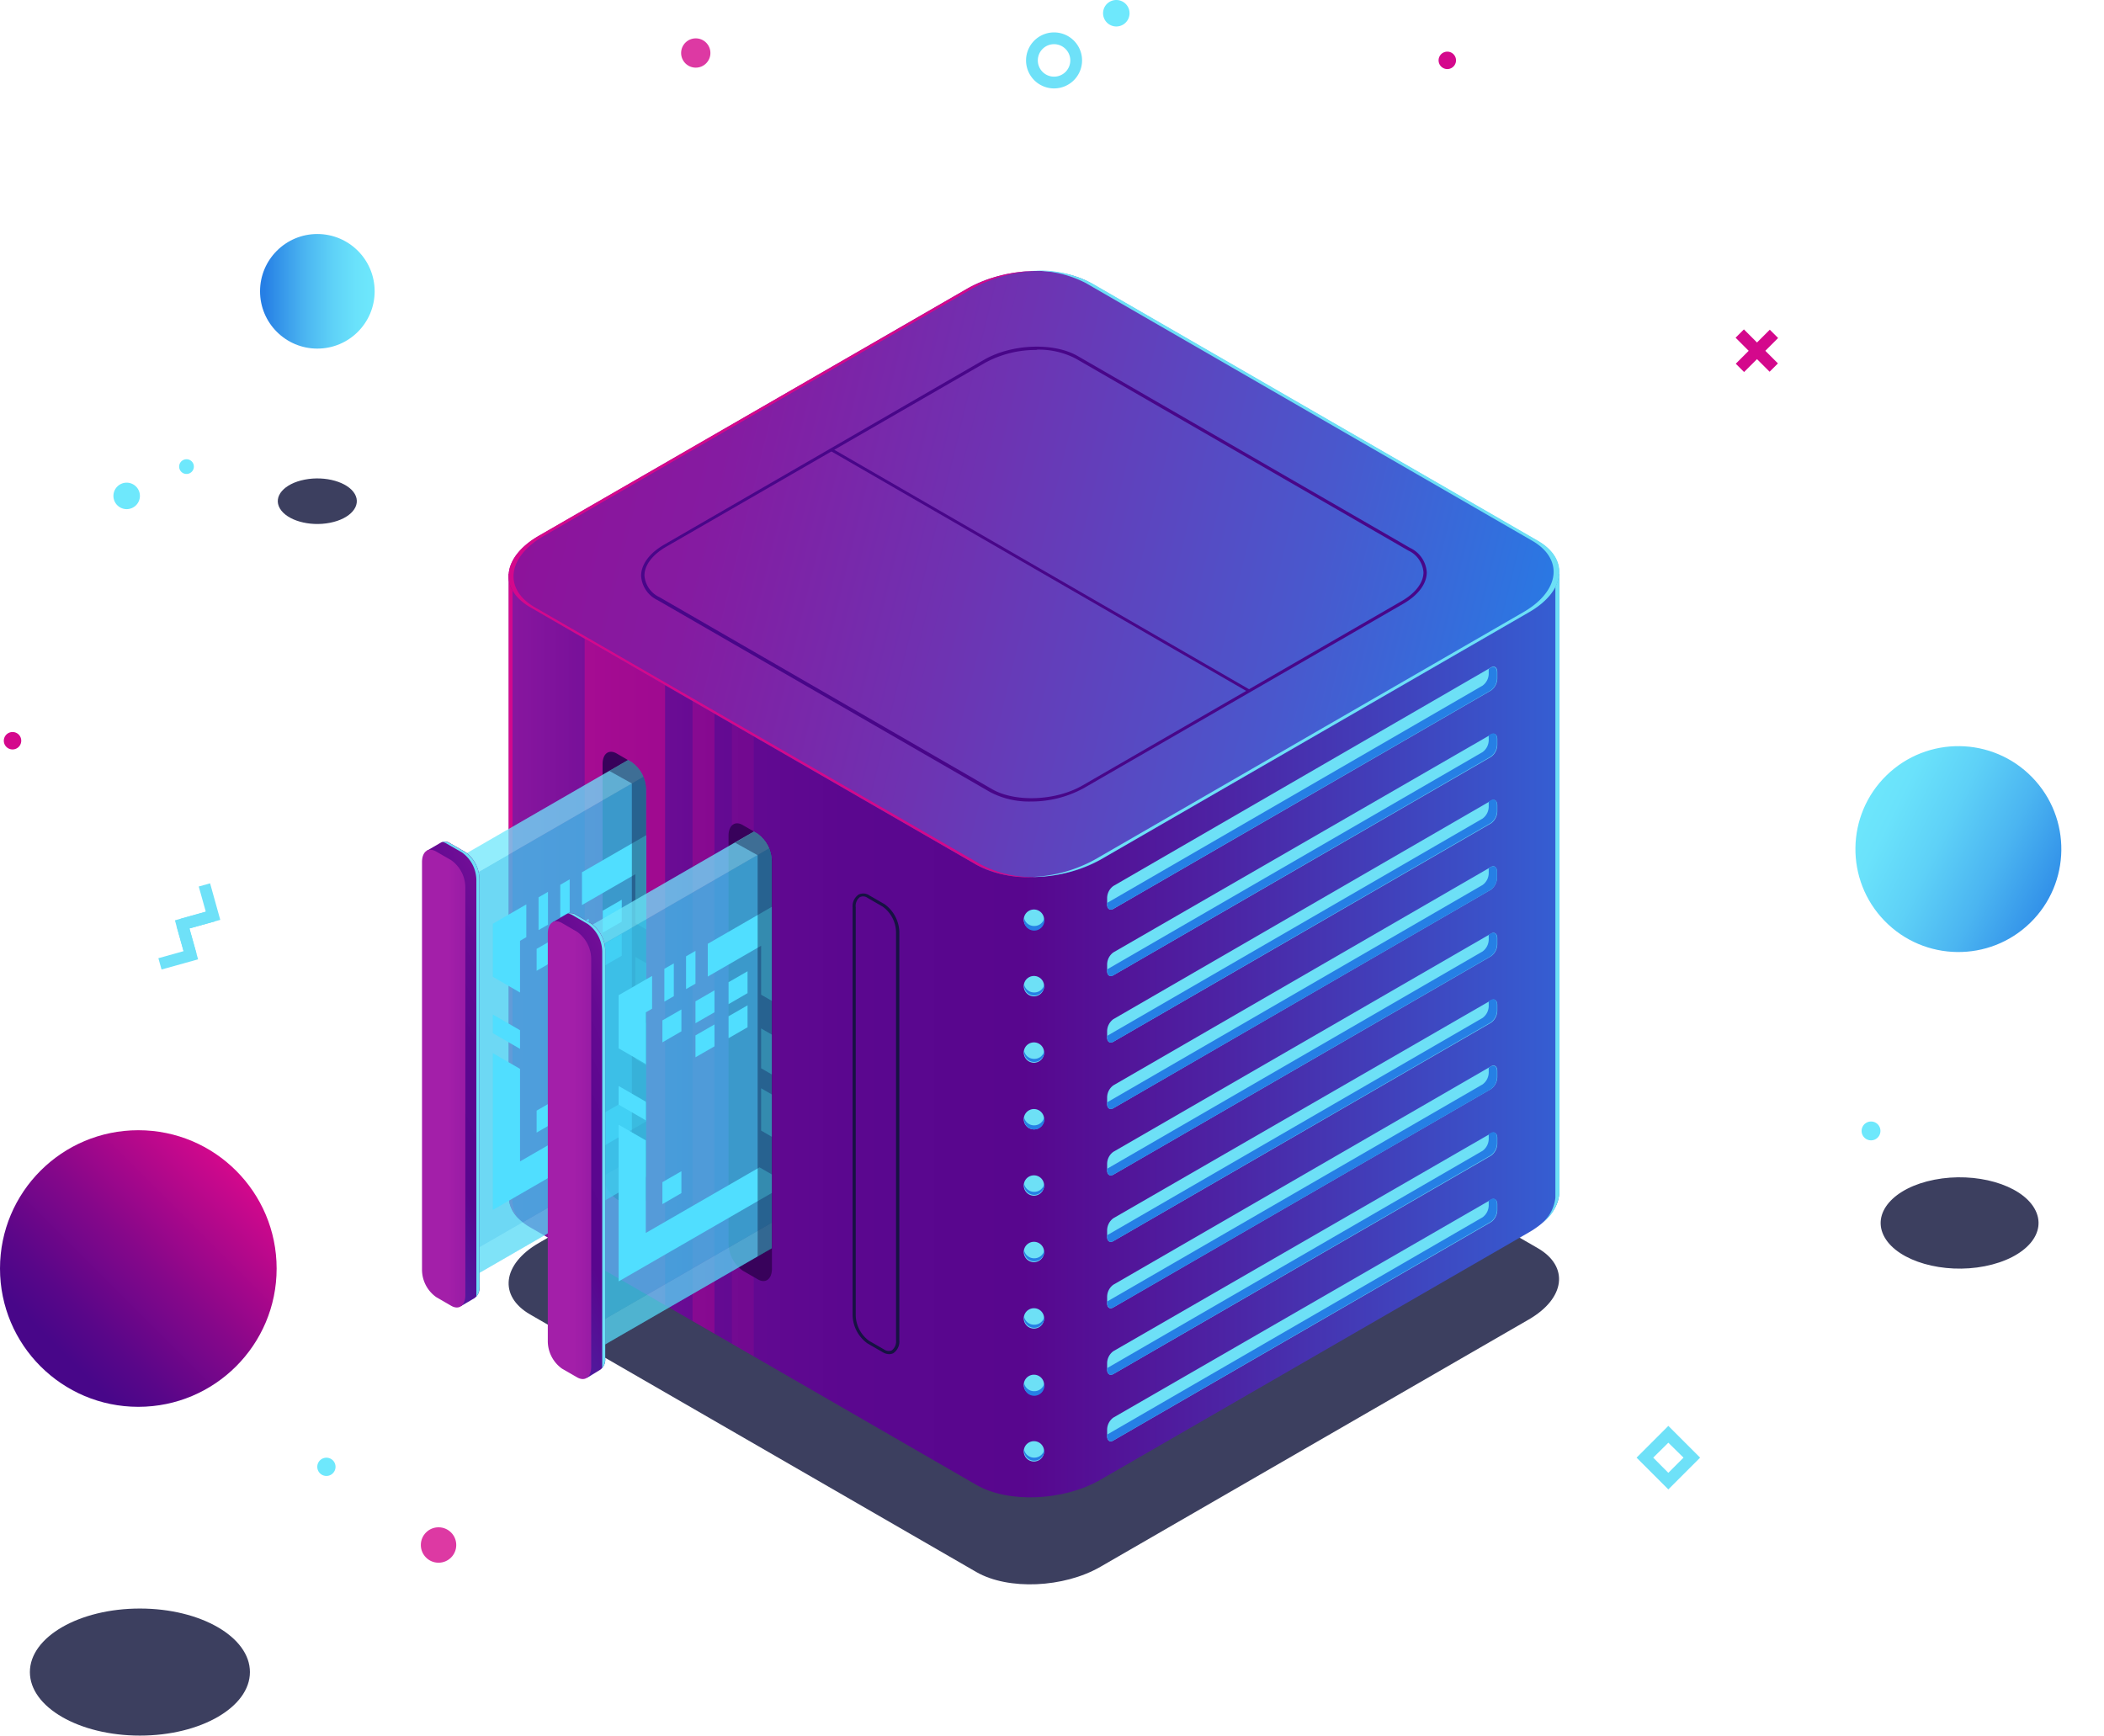 <svg xmlns="http://www.w3.org/2000/svg" xmlns:xlink="http://www.w3.org/1999/xlink" viewBox="123.76 60.75 357.62 295.04"><defs><style>.a{fill:none;}.b{isolation:isolate;}.c{fill:url(#a);}.d{fill:url(#b);}.e{fill:url(#c);}.aa,.f{fill:#0c0f38;}.f,.g{opacity:0.8;}.g,.i,.k,.n,.o,.p{fill:#d4088c;}.g,.h,.i,.n,.o,.p{mix-blend-mode:lighten;}.h,.v{fill:#6ee8fc;}.j{fill:#6ee1f8;}.l{fill:url(#d);}.m{fill:#6de0f6;}.n,.v,.w{opacity:0.5;}.o{opacity:0.3;}.p{opacity:0.15;}.q{fill:url(#e);}.r{fill:#480689;}.s{fill:#267fe5;}.t{fill:#38025b;}.u{clip-path:url(#f);}.w{fill:#25bfec;}.x{fill:url(#g);}.y{fill:url(#h);}.z{fill:#50deff;}.aa{opacity:0.4;}.ab{clip-path:url(#i);}.ac{fill:url(#j);}.ad{fill:url(#k);}.ae{fill:#161242;}</style><linearGradient id="a" x1="340.52" y1="1011.38" x2="387.54" y2="1011.38" gradientTransform="translate(1119.82 734.13) rotate(135)" gradientUnits="userSpaceOnUse"><stop offset="0" stop-color="#d4088c"/><stop offset="0.04" stop-color="#cc088c"/><stop offset="0.46" stop-color="#85078a"/><stop offset="0.76" stop-color="#590689"/><stop offset="0.91" stop-color="#480689"/></linearGradient><linearGradient id="b" x1="220.72" y1="1115.02" x2="240.19" y2="1115.02" gradientTransform="translate(408.15 1225.28) rotate(180)" gradientUnits="userSpaceOnUse"><stop offset="0" stop-color="#6ee8fc"/><stop offset="0.16" stop-color="#6ae2fb"/><stop offset="0.37" stop-color="#5ed1f7"/><stop offset="0.61" stop-color="#4bb5f1"/><stop offset="0.87" stop-color="#308ee8"/><stop offset="0.96" stop-color="#267fe5"/></linearGradient><linearGradient id="c" x1="82.77" y1="798.78" x2="126.55" y2="798.78" gradientTransform="translate(1176.41 -156.05) rotate(70.67)" xlink:href="#b"/><linearGradient id="d" x1="193.33" y1="223.65" x2="410.9" y2="223.65" gradientUnits="userSpaceOnUse"><stop offset="0" stop-color="#a31fa9"/><stop offset="0.07" stop-color="#8b17a0"/><stop offset="0.15" stop-color="#740f98"/><stop offset="0.24" stop-color="#640a92"/><stop offset="0.34" stop-color="#5b078f"/><stop offset="0.48" stop-color="#58068e"/><stop offset="0.63" stop-color="#4d22a3"/><stop offset="0.94" stop-color="#3168da"/><stop offset="1" stop-color="#2c75e4"/></linearGradient><linearGradient id="e" x1="494.19" y1="744.22" x2="596.82" y2="655.34" gradientTransform="matrix(0.87, 0.5, -1, 0.58, 525, -518.49)" gradientUnits="userSpaceOnUse"><stop offset="0" stop-color="#8d139b"/><stop offset="0.17" stop-color="#851ba1"/><stop offset="0.43" stop-color="#6e33b2"/><stop offset="0.76" stop-color="#4958cd"/><stop offset="1" stop-color="#2979e4"/></linearGradient><clipPath id="f"><path class="a" d="M185.89,295.56l45.26-29.49c1.33.77,2.41-.05,2.41-1.82V194.92a5.74,5.74,0,0,0-2.41-4.59l-2.57-1.49c-1.32-.76-2.4,0-2.4,1.82l-42.76,19.52C183.42,212,184.56,294.79,185.89,295.56Z"/></clipPath><linearGradient id="g" x1="1819.98" y1="231.05" x2="1888.6" y2="261.6" gradientTransform="matrix(-1, 0, 0, 1, 2048.1, 0)" xlink:href="#d"/><linearGradient id="h" x1="1848.1" y1="244.11" x2="1757.13" y2="244.11" gradientTransform="matrix(-1, 0, 0, 1, 2048.1, 0)" xlink:href="#d"/><clipPath id="i"><path class="a" d="M207.27,307.71l45.27-29.48c1.32.77,2.4-.05,2.4-1.82V207.08a5.79,5.79,0,0,0-2.4-4.6L250,201c-1.33-.77-2.41.05-2.41,1.82L204.8,222.34C204.8,224.11,206,307,207.27,307.71Z"/></clipPath><linearGradient id="j" x1="1798.6" y1="243.21" x2="1867.22" y2="273.75" gradientTransform="matrix(-1, 0, 0, 1, 2048.1, 0)" xlink:href="#d"/><linearGradient id="k" x1="1826.72" y1="256.27" x2="1735.75" y2="256.27" gradientTransform="matrix(-1, 0, 0, 1, 2048.1, 0)" xlink:href="#d"/></defs><title>Artboard 22</title><g class="b"><circle class="c" cx="147.27" cy="276.39" r="23.51"/><circle class="d" cx="177.7" cy="110.27" r="9.74"/><circle class="e" cx="456.63" cy="205.11" r="17.5" transform="translate(-13.58 376.8) rotate(-44.25)"/><path class="f" d="M461.11,276c-7,1.37-14.66-.82-17-4.88s1.42-8.46,8.45-9.83,14.66.82,17,4.89S468.15,274.62,461.11,276Z"/><ellipse class="f" cx="147.54" cy="344.99" rx="18.7" ry="10.8"/><path class="f" d="M179.84,149.62c-3.52.69-7.32-.41-8.51-2.44s.71-4.22,4.23-4.9,7.32.41,8.5,2.43S183.35,148.94,179.84,149.62Z"/><circle class="g" cx="242.02" cy="69.76" r="2.49"/><circle class="g" cx="198.3" cy="323.39" r="3.01"/><path class="h" d="M180.79,310.09a1.55,1.55,0,1,1-1.55-1.54A1.54,1.54,0,0,1,180.79,310.09Z"/><path class="h" d="M443.38,253a1.6,1.6,0,1,1-1.6-1.6A1.59,1.59,0,0,1,443.38,253Z"/><path class="h" d="M147.54,145.05a2.25,2.25,0,1,1-2.25-2.25A2.25,2.25,0,0,1,147.54,145.05Z"/><path class="h" d="M315.75,63a2.25,2.25,0,1,1-2.25-2.25A2.25,2.25,0,0,1,315.75,63Z"/><path class="h" d="M156.71,140.07a1.25,1.25,0,1,1-1.25-1.25A1.24,1.24,0,0,1,156.71,140.07Z"/><path class="i" d="M371.24,71a1.48,1.48,0,1,1-1.48-1.47A1.48,1.48,0,0,1,371.24,71Z"/><polygon class="j" points="155 218.85 154.46 216.93 158.74 215.73 157.54 211.45 159.47 210.91 161.2 217.12 155 218.85"/><polygon class="j" points="151.22 225.56 150.68 223.64 154.96 222.44 153.76 218.16 155.69 217.62 157.43 223.83 151.22 225.56"/><polygon class="j" points="155.23 223.4 153.49 217.2 159.7 215.46 160.24 217.39 155.96 218.58 157.16 222.86 155.23 223.4"/><path class="j" d="M302.92,75.78A4.76,4.76,0,1,1,307.68,71,4.76,4.76,0,0,1,302.92,75.78Zm0-7.52A2.76,2.76,0,1,0,305.68,71,2.77,2.77,0,0,0,302.92,68.26Z"/><path class="j" d="M407.33,313.94l-5.4-5.4,5.4-5.4,5.4,5.4Zm-2.57-5.4,2.57,2.58,2.58-2.58L407.33,306Z"/><rect class="k" x="421.38" y="116.29" width="2" height="8.18" transform="translate(38.57 333.89) rotate(-45)"/><rect class="k" x="418.29" y="119.38" width="8.18" height="2" transform="translate(38.6 333.94) rotate(-45)"/><path class="i" d="M127.37,186.66a1.48,1.48,0,1,1-1.48-1.47A1.47,1.47,0,0,1,127.37,186.66Z"/><path class="f" d="M289.74,328l-75.89-43.81c-5.39-3.12-4.72-8.56,1.52-12.16l72.86-42.06c6.23-3.6,15.65-4,21-.87l75.88,43.81c5.4,3.11,4.72,8.55-1.51,12.15L310.79,327.1C304.56,330.69,295.13,331.09,289.74,328Z"/><path class="l" d="M388.8,158.31H351.17l-41.89-24.19c-5.4-3.11-14.82-2.72-21,.88l-40.39,23.31H210.23V263.73h0c-.15,2.11,1,4.14,3.61,5.64l75.89,43.81c5.39,3.12,14.82,2.73,21.05-.87l72.86-42.07c3.24-1.87,5-4.23,5.13-6.51h0Z"/><path class="k" d="M219.76,158.31h-9.53V263.73h0a5.31,5.31,0,0,0,1.73,4.21,5.13,5.13,0,0,1-1.09-3.47h0V159.05h9.63Z"/><path class="m" d="M376.76,158.31c-.07.21-.14.42-.22.64h11.59V264.36h0a6.85,6.85,0,0,1-2.1,4.2,7.35,7.35,0,0,0,2.78-4.83h0V158.31Z"/><polygon class="n" points="236.81 282.62 236.81 160.35 223.14 160.35 223.14 274.73 236.81 282.62"/><polygon class="o" points="245.2 287.46 245.2 168.56 241.47 168.56 241.47 285.31 245.2 287.46"/><polygon class="p" points="251.88 291.32 251.88 170 248.15 170 248.15 289.17 251.88 291.32"/><path class="q" d="M289.74,207.76,213.85,164c-5.39-3.11-4.72-8.56,1.52-12.15l72.86-42.07c6.23-3.6,15.65-4,21-.87l75.88,43.81c5.4,3.12,4.72,8.56-1.51,12.15l-72.86,42.07C304.56,210.49,295.13,210.88,289.74,207.76Z"/><path class="k" d="M290.57,207.76,214.69,164c-5.4-3.11-4.72-8.56,1.51-12.15l72.86-42.07a24.13,24.13,0,0,1,10.73-2.94,24.32,24.32,0,0,0-11.56,2.94L215.37,151.8c-6.24,3.59-6.91,9-1.52,12.15l75.89,43.81a19.27,19.27,0,0,0,10.32,2.07A18.85,18.85,0,0,1,290.57,207.76Z"/><path class="m" d="M385.16,152.67l-75.88-43.81a19.36,19.36,0,0,0-10.34-2.07,18.79,18.79,0,0,1,9.36,2.07l75.89,43.81c5.39,3.12,4.72,8.56-1.51,12.15l-72.86,42.07a24.06,24.06,0,0,1-10.72,2.94,24.34,24.34,0,0,0,11.69-2.94l72.86-42.07C389.88,161.23,390.56,155.79,385.16,152.67Z"/><path class="r" d="M299,197a14.18,14.18,0,0,1-6.94-1.6l-56.49-32.61a4.92,4.92,0,0,1-2.84-4.16c0-1.94,1.44-3.89,4-5.34L291,121.92c4.7-2.72,11.85-3,15.93-.65l56.5,32.62a4.92,4.92,0,0,1,2.84,4.15c0,1.94-1.45,3.89-4,5.35L308,194.71A18.54,18.54,0,0,1,299,197Zm.93-76.76a18,18,0,0,0-8.73,2.18L237,153.69c-2.35,1.36-3.7,3.14-3.7,4.89a4.41,4.41,0,0,0,2.58,3.7l56.5,32.62c3.93,2.27,10.85,2,15.41-.65L362,162.93c2.36-1.36,3.71-3.14,3.71-4.89a4.45,4.45,0,0,0-2.58-3.7l-56.5-32.62A13.6,13.6,0,0,0,300,120.19Z"/><path class="m" d="M313,215.25l64.2-37.13a2.57,2.57,0,0,0,1.06-2V175c0-.78-.48-1.14-1.06-.8L313,211.36a2.57,2.57,0,0,0-1.06,2v1.05C311.89,215.22,312.37,215.58,313,215.25Z"/><path class="s" d="M375.74,177.31a2.54,2.54,0,0,0,1.06-2v-.86l.35-.19c.58-.34,1.06,0,1.06.8v1.05a2.57,2.57,0,0,1-1.06,2L313,215.24c-.58.34-1.06,0-1.06-.8v-.2Z"/><path class="m" d="M313,226.54l64.2-37.13a2.57,2.57,0,0,0,1.06-2v-1c0-.78-.48-1.14-1.06-.81L313,222.65a2.57,2.57,0,0,0-1.06,2v1.05C311.89,226.52,312.37,226.88,313,226.54Z"/><path class="s" d="M375.74,188.61a2.54,2.54,0,0,0,1.06-2v-.86l.35-.2c.58-.33,1.06,0,1.06.81v1a2.57,2.57,0,0,1-1.06,2L313,226.54c-.58.34-1.06,0-1.06-.8v-.2Z"/><path class="m" d="M313,237.84l64.2-37.13a2.57,2.57,0,0,0,1.06-2v-1.05c0-.79-.48-1.15-1.06-.81L313,234a2.57,2.57,0,0,0-1.06,2V237C311.89,237.82,312.37,238.18,313,237.84Z"/><path class="s" d="M375.74,199.91a2.54,2.54,0,0,0,1.06-2V197l.35-.2c.58-.34,1.06,0,1.06.81v1.05a2.57,2.57,0,0,1-1.06,2L313,237.84c-.58.34-1.06,0-1.06-.8v-.2Z"/><path class="m" d="M313,249.14,377.15,212a2.57,2.57,0,0,0,1.06-2v-1.06c0-.78-.48-1.14-1.06-.8L313,245.25a2.57,2.57,0,0,0-1.06,2v1.05C311.89,249.12,312.37,249.48,313,249.14Z"/><path class="s" d="M375.74,211.2a2.51,2.51,0,0,0,1.06-2v-.85l.35-.2c.58-.34,1.06,0,1.06.8V210a2.57,2.57,0,0,1-1.06,2L313,249.14c-.58.34-1.06,0-1.06-.81v-.19Z"/><path class="m" d="M313,260.43l64.2-37.13a2.54,2.54,0,0,0,1.06-2v-1.05c0-.78-.48-1.14-1.06-.8L313,256.55a2.54,2.54,0,0,0-1.06,2v1.05C311.89,260.41,312.37,260.77,313,260.43Z"/><path class="s" d="M375.74,222.5a2.54,2.54,0,0,0,1.06-2v-.86l.35-.19c.58-.34,1.06,0,1.06.8v1.05a2.54,2.54,0,0,1-1.06,2L313,260.43c-.58.34-1.06,0-1.06-.8v-.2Z"/><path class="m" d="M313,271.73l64.2-37.13a2.57,2.57,0,0,0,1.06-2v-1c0-.79-.48-1.15-1.06-.81L313,267.84a2.57,2.57,0,0,0-1.06,2v1.06C311.89,271.71,312.37,272.07,313,271.73Z"/><path class="s" d="M375.74,233.8a2.54,2.54,0,0,0,1.06-2v-.86l.35-.2c.58-.34,1.06,0,1.06.81v1a2.57,2.57,0,0,1-1.06,2L313,271.73c-.58.34-1.06,0-1.06-.8v-.2Z"/><path class="m" d="M313,283l64.2-37.13a2.57,2.57,0,0,0,1.06-2v-1.06c0-.78-.48-1.14-1.06-.8L313,279.14a2.57,2.57,0,0,0-1.06,2v1.05C311.89,283,312.37,283.37,313,283Z"/><path class="s" d="M375.74,245.1a2.54,2.54,0,0,0,1.06-2v-.85l.35-.2c.58-.34,1.06,0,1.06.8v1.06a2.57,2.57,0,0,1-1.06,2L313,283c-.58.34-1.06,0-1.06-.81V282Z"/><path class="m" d="M313,294.33l64.2-37.13a2.57,2.57,0,0,0,1.06-2v-1c0-.78-.48-1.14-1.06-.8L313,290.44a2.57,2.57,0,0,0-1.06,2v1C311.89,294.3,312.37,294.66,313,294.33Z"/><path class="s" d="M375.74,256.39a2.54,2.54,0,0,0,1.06-2v-.85l.35-.2c.58-.34,1.06,0,1.06.8v1a2.57,2.57,0,0,1-1.06,2L313,294.33c-.58.33-1.06,0-1.06-.81v-.2Z"/><path class="m" d="M313,305.62l64.2-37.13a2.57,2.57,0,0,0,1.06-2v-1c0-.78-.48-1.14-1.06-.81L313,301.73a2.57,2.57,0,0,0-1.06,2v1.05C311.89,305.6,312.37,306,313,305.62Z"/><path class="s" d="M375.74,267.69a2.54,2.54,0,0,0,1.06-2v-.86l.35-.2c.58-.33,1.06,0,1.06.81v1a2.57,2.57,0,0,1-1.06,2L313,305.62c-.58.34-1.06,0-1.06-.8v-.2Z"/><path class="m" d="M301.23,217.08a1.73,1.73,0,1,1-1.72-1.72A1.73,1.73,0,0,1,301.23,217.08Z"/><path class="s" d="M299.51,218.16a1.72,1.72,0,0,1-1.69-1.4,1.65,1.65,0,0,0,0,.32,1.73,1.73,0,1,0,3.45,0,1.66,1.66,0,0,0,0-.32A1.72,1.72,0,0,1,299.51,218.16Z"/><path class="m" d="M301.23,228.38a1.73,1.73,0,1,1-1.72-1.72A1.72,1.72,0,0,1,301.23,228.38Z"/><path class="s" d="M299.51,229.46a1.73,1.73,0,0,1-1.69-1.4,1.65,1.65,0,0,0,0,.32,1.73,1.73,0,0,0,3.45,0,1.66,1.66,0,0,0,0-.32A1.73,1.73,0,0,1,299.51,229.46Z"/><path class="m" d="M301.23,239.68a1.73,1.73,0,1,1-1.72-1.73A1.72,1.72,0,0,1,301.23,239.68Z"/><path class="s" d="M299.51,240.75a1.72,1.72,0,0,1-1.69-1.4,1.86,1.86,0,0,0,0,.33,1.73,1.73,0,0,0,3.45,0,1.84,1.84,0,0,0,0-.33A1.72,1.72,0,0,1,299.51,240.75Z"/><path class="m" d="M301.23,251a1.73,1.73,0,1,1-1.72-1.72A1.72,1.72,0,0,1,301.23,251Z"/><path class="s" d="M299.51,252.05a1.72,1.72,0,0,1-1.69-1.4,1.75,1.75,0,0,0,0,.32,1.73,1.73,0,1,0,3.42-.32A1.72,1.72,0,0,1,299.51,252.05Z"/><path class="m" d="M301.23,262.27a1.73,1.73,0,1,1-1.72-1.72A1.72,1.72,0,0,1,301.23,262.27Z"/><path class="s" d="M299.51,263.35a1.73,1.73,0,0,1-1.69-1.4,1.65,1.65,0,0,0,0,.32,1.73,1.73,0,0,0,3.45,0,1.66,1.66,0,0,0,0-.32A1.73,1.73,0,0,1,299.51,263.35Z"/><path class="m" d="M301.23,273.57a1.73,1.73,0,1,1-1.72-1.72A1.72,1.72,0,0,1,301.23,273.57Z"/><path class="s" d="M299.51,274.65a1.73,1.73,0,0,1-1.69-1.4,1.65,1.65,0,0,0,0,.32,1.73,1.73,0,0,0,3.45,0,1.66,1.66,0,0,0,0-.32A1.73,1.73,0,0,1,299.51,274.65Z"/><path class="m" d="M301.23,284.87a1.73,1.73,0,1,1-1.72-1.73A1.72,1.72,0,0,1,301.23,284.87Z"/><path class="s" d="M299.51,285.94a1.72,1.72,0,0,1-1.69-1.4,1.75,1.75,0,0,0,0,.33,1.73,1.73,0,0,0,3.45,0,1.76,1.76,0,0,0,0-.33A1.72,1.72,0,0,1,299.51,285.94Z"/><path class="m" d="M301.23,296.16a1.73,1.73,0,1,1-1.72-1.72A1.73,1.73,0,0,1,301.23,296.16Z"/><path class="s" d="M299.51,297.24a1.72,1.72,0,0,1-1.69-1.4,1.65,1.65,0,0,0,0,.32,1.73,1.73,0,1,0,3.45,0,1.66,1.66,0,0,0,0-.32A1.72,1.72,0,0,1,299.51,297.24Z"/><path class="m" d="M301.23,307.46a1.73,1.73,0,1,1-1.72-1.72A1.72,1.72,0,0,1,301.23,307.46Z"/><path class="s" d="M299.51,308.54a1.73,1.73,0,0,1-1.69-1.4,1.65,1.65,0,0,0,0,.32,1.73,1.73,0,0,0,3.45,0,1.66,1.66,0,0,0,0-.32A1.73,1.73,0,0,1,299.51,308.54Z"/><polygon class="r" points="335.96 178.42 264.92 137.4 265.17 136.98 336.21 178 335.96 178.42"/><path class="t" d="M228.58,264.59l2.57,1.48c1.33.77,2.41-.05,2.41-1.82V194.92a5.74,5.74,0,0,0-2.41-4.59l-2.57-1.49c-1.32-.76-2.4,0-2.4,1.82V260A5.77,5.77,0,0,0,228.58,264.59Z"/><g class="u"><polygon class="v" points="197.28 277.39 240.83 252.25 240.83 184 197.28 209.15 197.28 277.39"/><polygon class="w" points="201.07 279.54 244.62 254.4 244.62 186.16 201.07 211.3 201.07 279.54"/><polygon class="v" points="240.83 184 244.62 186.16 201.07 211.3 197.28 209.15 240.83 184"/><polygon class="v" points="240.83 252.25 244.62 254.4 201.07 279.54 197.28 277.39 240.83 252.25"/><path class="x" d="M196.31,205.37l2.41-1.4v0a1.5,1.5,0,0,1,1.55.12l2.57,1.48a5.76,5.76,0,0,1,2.41,4.59v69.34a2.1,2.1,0,0,1-.83,1.92h0l-2.31,1.36.46-1.63-2.31-1.33a5.76,5.76,0,0,1-2.4-4.59V205.9Z"/><path class="m" d="M202.83,205.59l-2.57-1.48a1.61,1.61,0,0,0-1.31-.22,2,2,0,0,1,.71.26l2.62,1.51a5.85,5.85,0,0,1,2.45,4.68v70.72a.53.53,0,0,1,0,.12,2.46,2.46,0,0,0,.52-1.66V210.18A5.76,5.76,0,0,0,202.83,205.59Z"/><path class="y" d="M197.89,281.24l2.57,1.49c1.33.76,2.4-.05,2.4-1.82V211.57a5.75,5.75,0,0,0-2.4-4.59l-2.57-1.48c-1.33-.77-2.4,0-2.4,1.81v69.34A5.73,5.73,0,0,0,197.89,281.24Z"/><polygon class="z" points="236.38 232.87 231.75 230.19 231.75 223.42 236.38 226.09 236.38 232.87"/><polygon class="z" points="236.38 236.27 236.38 243.46 231.75 240.79 231.75 233.6 236.38 236.27"/><polygon class="z" points="216.9 212.36 216.9 217.94 215.3 218.86 215.3 213.29 216.9 212.36"/><polygon class="z" points="220.59 215.81 218.99 216.73 218.99 211.16 220.59 210.23 220.59 215.81"/><polygon class="z" points="212.15 242.45 212.15 258.18 231.47 247.03 236.3 249.82 207.53 266.43 207.53 239.78 212.15 242.45"/><polygon class="z" points="231.75 217.68 231.75 209.36 222.68 214.6 222.68 209.03 236.38 201.12 236.38 220.35 231.75 217.68"/><polygon class="z" points="207.53 233.21 212.15 235.88 212.15 239.05 207.53 236.38 207.53 233.21"/><polygon class="z" points="213.22 220.06 212.15 220.68 212.15 229.47 207.53 226.8 207.53 217.78 213.22 214.49 213.22 220.06"/><polygon class="z" points="226.21 219.29 229.44 217.43 229.44 213.7 226.21 215.56 226.21 219.29"/><polygon class="z" points="220.59 222.53 223.82 220.67 223.82 216.94 220.59 218.81 220.59 222.53"/><polygon class="z" points="220.59 228.33 223.82 226.46 223.82 222.74 220.59 224.6 220.59 228.33"/><polygon class="z" points="214.97 253.28 218.2 251.41 218.2 247.69 214.97 249.55 214.97 253.28"/><polygon class="z" points="226.21 225.08 229.44 223.22 229.44 219.49 226.21 221.36 226.21 225.08"/><polygon class="z" points="214.97 225.78 218.2 223.91 218.2 220.19 214.97 222.05 214.97 225.78"/><path class="aa" d="M227.33,191.8l3.83,2.13v68.25l2.4-1.39,2.75-23.15V190.93s-5.05-1.17-5-1.07-.79.1-.79.1Z"/></g><path class="t" d="M250,276.75l2.57,1.48c1.32.77,2.4-.05,2.4-1.82V207.08a5.79,5.79,0,0,0-2.4-4.6L250,201c-1.33-.77-2.41.05-2.41,1.82v69.33A5.77,5.77,0,0,0,250,276.75Z"/><g class="ab"><polygon class="v" points="218.66 289.55 262.21 264.4 262.21 196.16 218.66 221.3 218.66 289.55"/><polygon class="w" points="222.45 291.7 266 266.56 266 198.31 222.45 223.46 222.45 291.7"/><polygon class="v" points="262.21 196.16 266 198.31 222.45 223.46 218.66 221.3 262.21 196.16"/><polygon class="v" points="262.21 264.4 266 266.56 222.45 291.7 218.66 289.55 262.21 264.4"/><path class="ac" d="M217.69,217.53l2.41-1.41v0a1.56,1.56,0,0,1,1.56.12l2.57,1.49a5.76,5.76,0,0,1,2.4,4.59v69.34a2.12,2.12,0,0,1-.82,1.92h0L223.49,295l.46-1.63-2.3-1.33a5.76,5.76,0,0,1-2.41-4.59V218.06Z"/><path class="m" d="M224.22,217.75l-2.57-1.49a1.63,1.63,0,0,0-1.32-.21,2.09,2.09,0,0,1,.71.25l2.62,1.52a5.86,5.86,0,0,1,2.46,4.68v70.71c0,.05,0,.08,0,.12a2.46,2.46,0,0,0,.51-1.65V222.34A5.76,5.76,0,0,0,224.22,217.75Z"/><path class="ad" d="M219.27,293.4l2.57,1.48c1.33.77,2.41,0,2.41-1.81V223.73a5.74,5.74,0,0,0-2.41-4.59l-2.57-1.49c-1.32-.76-2.4,0-2.4,1.82v69.34A5.77,5.77,0,0,0,219.27,293.4Z"/><polygon class="z" points="257.76 245.02 253.13 242.35 253.13 235.58 257.76 238.25 257.76 245.02"/><polygon class="z" points="257.76 248.43 257.76 255.62 253.13 252.94 253.13 245.75 257.76 248.43"/><polygon class="z" points="238.29 224.52 238.29 230.09 236.68 231.02 236.68 225.44 238.29 224.52"/><polygon class="z" points="241.97 227.97 240.37 228.89 240.37 223.32 241.97 222.39 241.97 227.97"/><polygon class="z" points="233.53 254.61 233.53 270.34 252.85 259.19 257.68 261.97 228.91 278.58 228.91 251.94 233.53 254.61"/><polygon class="z" points="253.13 229.84 253.13 221.52 244.06 226.76 244.06 221.19 257.76 213.28 257.76 232.51 253.13 229.84"/><polygon class="z" points="228.91 245.36 233.53 248.03 233.53 251.2 228.91 248.53 228.91 245.36"/><polygon class="z" points="234.6 232.22 233.53 232.84 233.53 241.63 228.91 238.96 228.91 229.93 234.6 226.65 234.6 232.22"/><polygon class="z" points="247.59 231.45 250.82 229.58 250.82 225.86 247.59 227.72 247.59 231.45"/><polygon class="z" points="241.97 234.69 245.2 232.83 245.2 229.1 241.97 230.97 241.97 234.69"/><polygon class="z" points="241.97 240.48 245.2 238.62 245.2 234.9 241.97 236.76 241.97 240.48"/><polygon class="z" points="236.35 265.44 239.58 263.57 239.58 259.85 236.35 261.71 236.35 265.44"/><polygon class="z" points="247.59 237.24 250.82 235.38 250.82 231.65 247.59 233.51 247.59 237.24"/><polygon class="z" points="236.35 237.94 239.58 236.07 239.58 232.35 236.35 234.21 236.35 237.94"/><path class="aa" d="M248.71,204l3.83,2.13v68.26l2.4-1.4,2.75-23.14V203.09s-5.05-1.17-5-1.07-.79.09-.79.09Z"/></g><path class="ae" d="M274.87,290.94a2.14,2.14,0,0,1-1.08-.33l-2.57-1.48a6.06,6.06,0,0,1-2.54-4.82V215a2.4,2.4,0,0,1,1-2.17,1.81,1.81,0,0,1,1.84.13l2.57,1.48a6,6,0,0,1,2.53,4.82v69.34a2.38,2.38,0,0,1-1,2.17A1.5,1.5,0,0,1,274.87,290.94Zm-3.39-2.26,2.57,1.48a1.3,1.3,0,0,0,1.31.13,1.93,1.93,0,0,0,.7-1.72V219.23a5.47,5.47,0,0,0-2.27-4.36l-2.57-1.49a1.29,1.29,0,0,0-1.31-.12,1.87,1.87,0,0,0-.7,1.71v69.34a5.51,5.51,0,0,0,2.27,4.37Z"/></g></svg>
